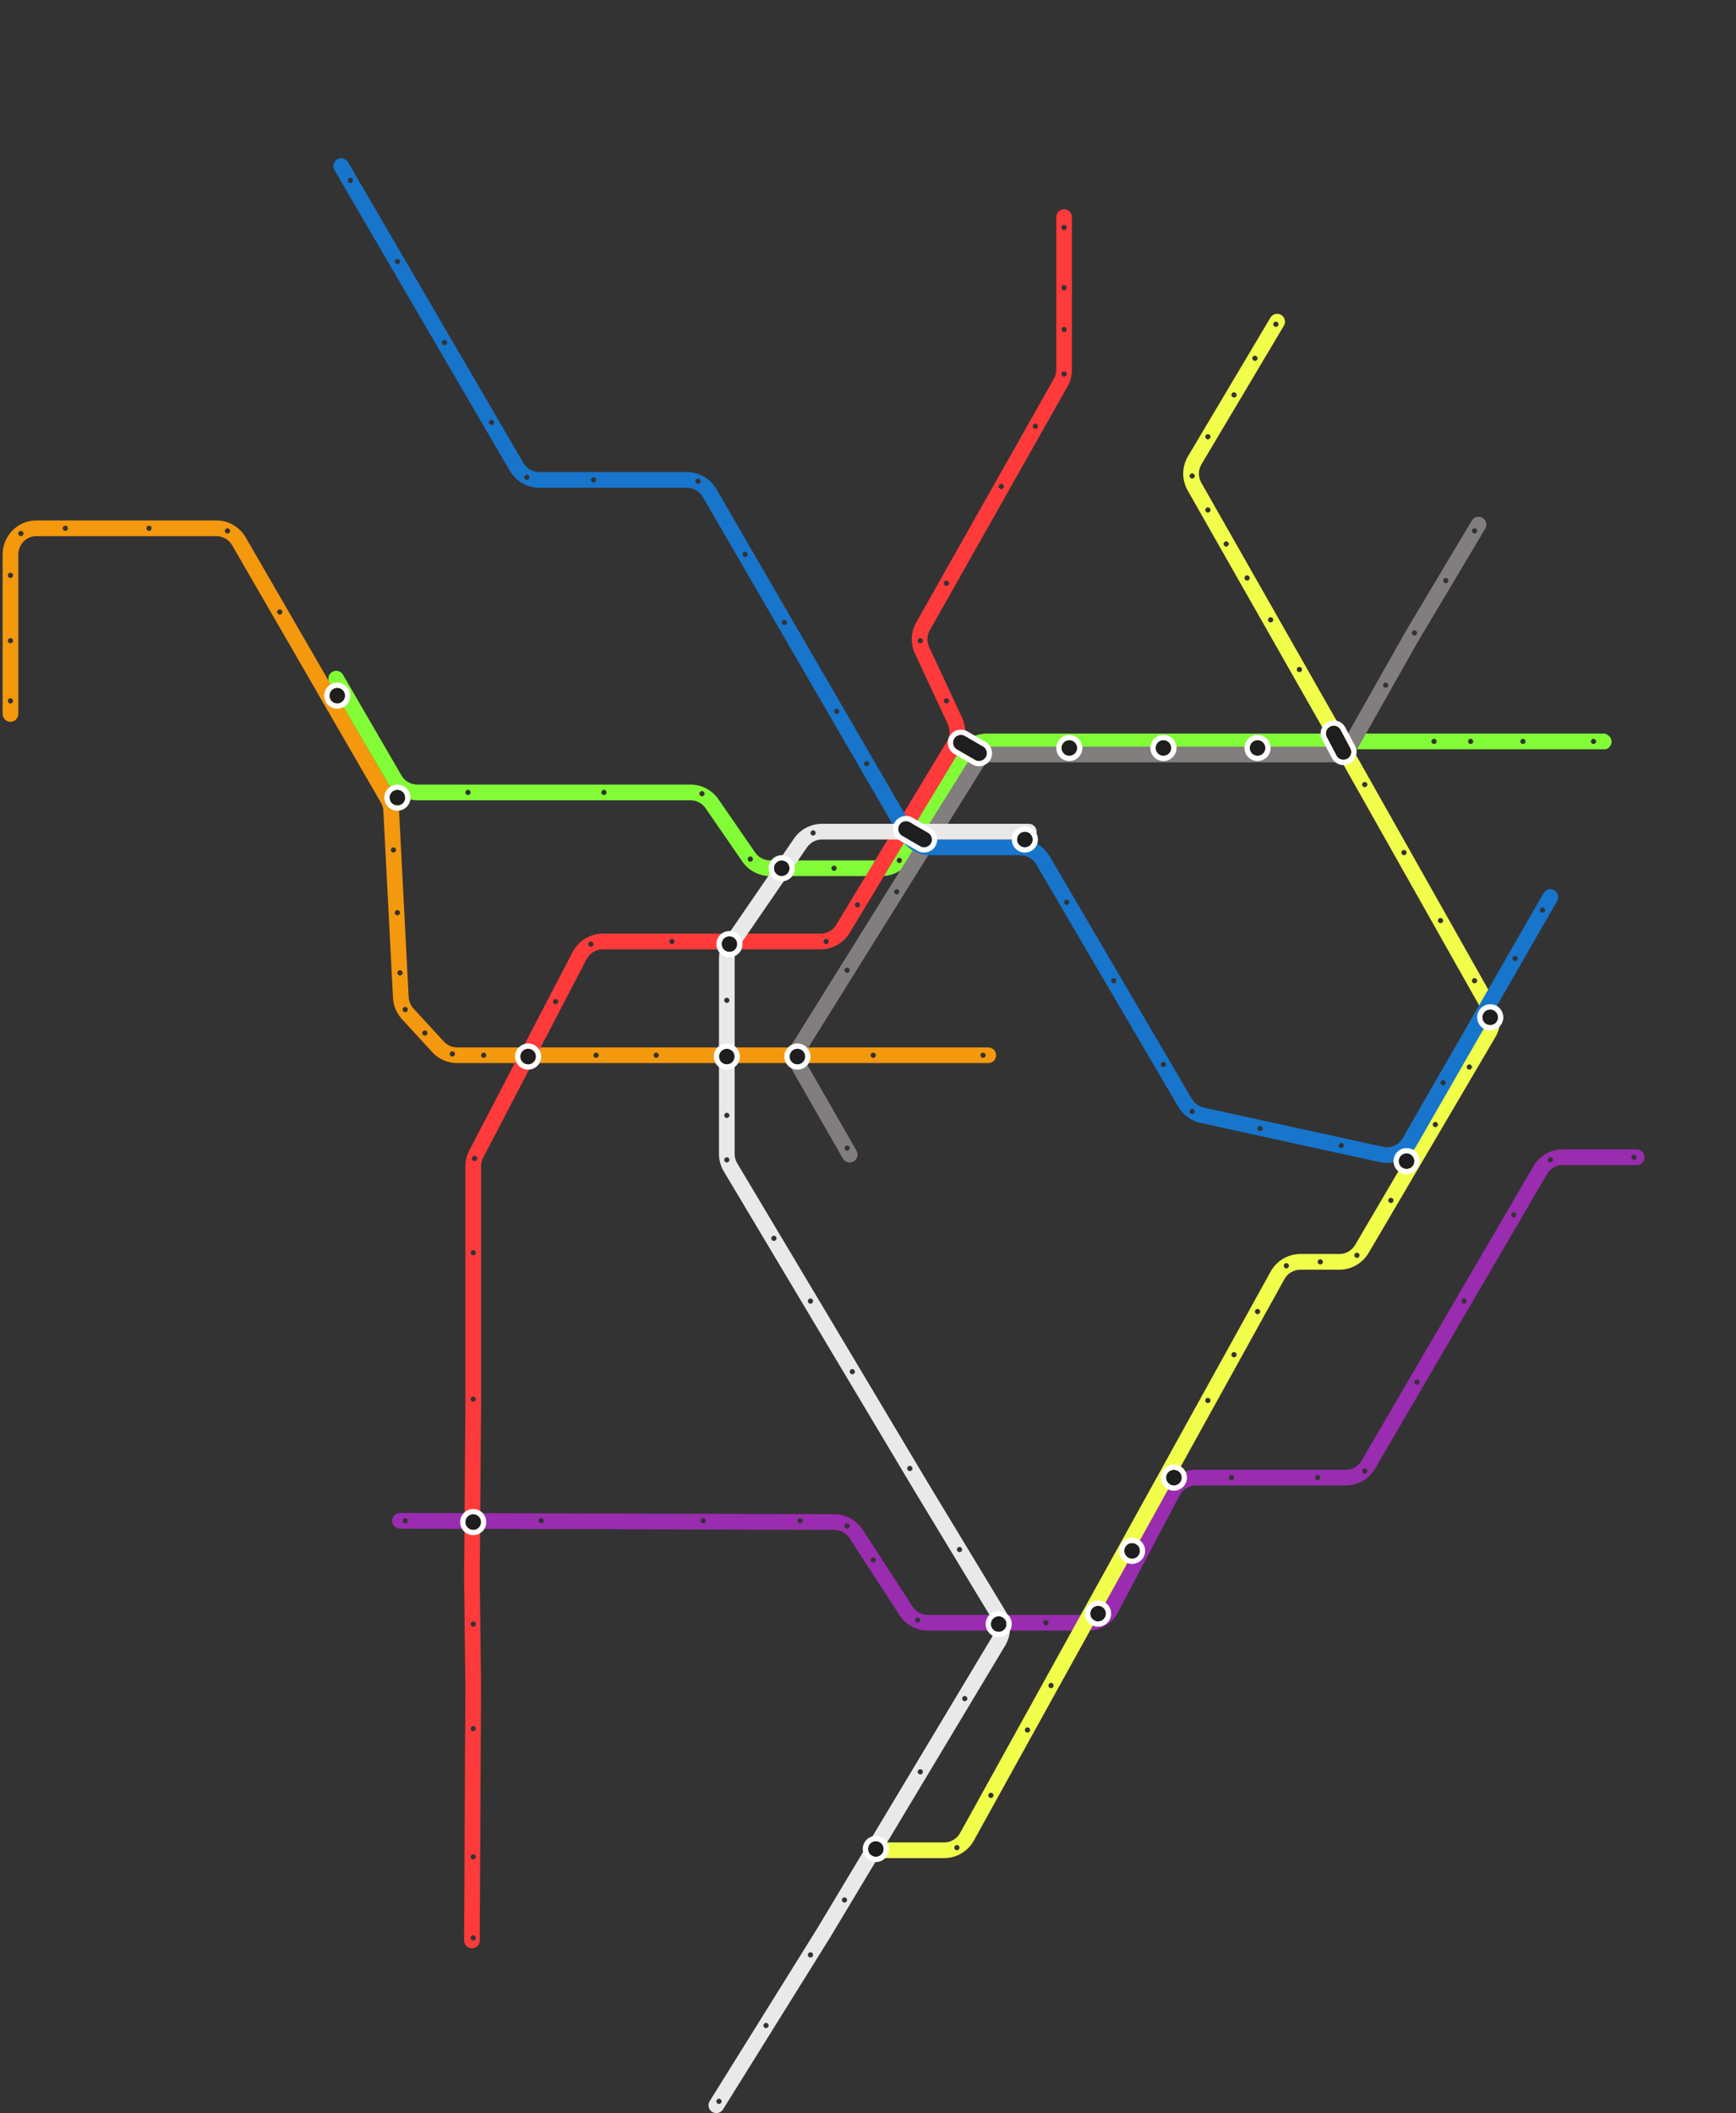 <svg viewBox="0 0 664 808" fill="none" xmlns="http://www.w3.org/2000/svg">
<rect x="0" y="0" width="664" height="808" fill="#333333" stroke="none"/>
<g id="Map">
<path id="l4" fill-rule="evenodd" clip-rule="evenodd" d="M7 212C7.032 208.157 10.074 205 13.918 205H82.731C85.23 205 87.54 206.333 88.791 208.496L145.697 306.917C146.252 307.876 146.571 308.953 146.628 310.06L150.318 381.557C150.474 384.58 151.68 387.454 153.729 389.683L165.319 402.296C167.781 404.975 171.253 406.5 174.892 406.5H378C379.657 406.5 381 405.157 381 403.5C381 401.843 379.657 400.5 378 400.5H174.892C172.933 400.5 171.063 399.679 169.737 398.236L158.147 385.623C157.044 384.423 156.394 382.875 156.31 381.247L152.62 309.751C152.514 307.695 151.922 305.695 150.892 303.913L93.985 205.493C91.662 201.475 87.372 199 82.731 199H13.918C6.78 199 1.059 204.813 1 211.95L1 272.975C0.986 274.632 2.318 275.986 3.975 276C5.632 276.014 6.986 274.682 7 273.025L7 212ZM25 203C25.552 203 26 202.552 26 202C26 201.448 25.552 201 25 201C24.448 201 24 201.448 24 202C24 202.552 24.448 203 25 203ZM58 202C58 202.552 57.552 203 57 203C56.448 203 56 202.552 56 202C56 201.448 56.448 201 57 201C57.552 201 58 201.448 58 202ZM87 204C87.552 204 88 203.552 88 203C88 202.448 87.552 202 87 202C86.448 202 86 202.448 86 203C86 203.552 86.448 204 87 204ZM108 234C108 234.552 107.552 235 107 235C106.448 235 106 234.552 106 234C106 233.448 106.448 233 107 233C107.552 233 108 233.448 108 234ZM150.5 326C151.052 326 151.5 325.552 151.5 325C151.5 324.448 151.052 324 150.5 324C149.948 324 149.5 324.448 149.5 325C149.5 325.552 149.948 326 150.5 326ZM154 372C154 372.552 153.552 373 153 373C152.448 373 152 372.552 152 372C152 371.448 152.448 371 153 371C153.552 371 154 371.448 154 372ZM152 350C152.552 350 153 349.552 153 349C153 348.448 152.552 348 152 348C151.448 348 151 348.448 151 349C151 349.552 151.448 350 152 350ZM174 403C174 403.552 173.552 404 173 404C172.448 404 172 403.552 172 403C172 402.448 172.448 402 173 402C173.552 402 174 402.448 174 403ZM162.5 396C163.052 396 163.5 395.552 163.5 395C163.5 394.448 163.052 394 162.5 394C161.948 394 161.5 394.448 161.5 395C161.5 395.552 161.948 396 162.5 396ZM156 386C156 386.552 155.552 387 155 387C154.448 387 154 386.552 154 386C154 385.448 154.448 385 155 385C155.552 385 156 385.448 156 386ZM185 404.5C185.552 404.5 186 404.052 186 403.5C186 402.948 185.552 402.5 185 402.5C184.448 402.5 184 402.948 184 403.5C184 404.052 184.448 404.5 185 404.5ZM229 403.5C229 404.052 228.552 404.5 228 404.5C227.448 404.5 227 404.052 227 403.5C227 402.948 227.448 402.5 228 402.5C228.552 402.5 229 402.948 229 403.5ZM251 404.5C251.552 404.5 252 404.052 252 403.5C252 402.948 251.552 402.5 251 402.5C250.448 402.5 250 402.948 250 403.5C250 404.052 250.448 404.5 251 404.5ZM335 403.5C335 404.052 334.552 404.5 334 404.5C333.448 404.5 333 404.052 333 403.5C333 402.948 333.448 402.5 334 402.5C334.552 402.5 335 402.948 335 403.5ZM376 404.5C376.552 404.5 377 404.052 377 403.5C377 402.948 376.552 402.5 376 402.5C375.448 402.5 375 402.948 375 403.5C375 404.052 375.448 404.5 376 404.5ZM5 220C5 220.552 4.552 221 4 221C3.448 221 3 220.552 3 220C3 219.448 3.448 219 4 219C4.552 219 5 219.448 5 220ZM8 205C8.552 205 9 204.552 9 204C9 203.448 8.552 203 8 203C7.448 203 7 203.448 7 204C7 204.552 7.448 205 8 205ZM5 245C5 245.552 4.552 246 4 246C3.448 246 3 245.552 3 245C3 244.448 3.448 244 4 244C4.552 244 5 244.448 5 245ZM4 269C4.552 269 5 268.552 5 268C5 267.448 4.552 267 4 267C3.448 267 3 267.448 3 268C3 268.552 3.448 269 4 269Z" fill="#F4980E"/>
<path id="l1" fill-rule="evenodd" clip-rule="evenodd" d="M127.096 256.901C128.53 256.072 130.365 256.563 131.194 257.997L153.555 296.504C154.806 298.667 157.116 300 159.615 300H264.094C268.369 300 272.37 302.101 274.796 305.619L288.834 325.974C290.141 327.869 292.295 329 294.596 329H337.174C339.636 329 341.918 327.706 343.181 325.592L366.36 286.828C368.707 282.903 372.944 280.5 377.517 280.5H614C618.345 282.5 615.845 286.5 614 286.5H377.517C375.055 286.5 372.773 287.794 371.509 289.908L348.331 328.672C345.984 332.597 341.747 335 337.174 335H294.596C290.322 335 286.321 332.899 283.895 329.381L269.857 309.026C268.55 307.131 266.396 306 264.094 306H159.615C154.973 306 150.684 303.525 148.361 299.507L126 261C125.171 259.566 125.661 257.731 127.096 256.901ZM180 303C180 303.552 179.552 304 179 304C178.448 304 178 303.552 178 303C178 302.448 178.448 302 179 302C179.552 302 180 302.448 180 303ZM231 304C231.552 304 232 303.552 232 303C232 302.448 231.552 302 231 302C230.448 302 230 302.448 230 303C230 303.552 230.448 304 231 304ZM269.5 303.5C269.5 304.052 269.052 304.5 268.5 304.5C267.948 304.5 267.5 304.052 267.5 303.5C267.5 302.948 267.948 302.5 268.5 302.5C269.052 302.5 269.5 302.948 269.5 303.5ZM345 329C345 329.552 344.552 330 344 330C343.448 330 343 329.552 343 329C343 328.448 343.448 328 344 328C344.552 328 345 328.448 345 329ZM319 333C319.552 333 320 332.552 320 332C320 331.448 319.552 331 319 331C318.448 331 318 331.448 318 332C318 332.552 318.448 333 319 333ZM549.5 283.5C549.5 284.052 549.052 284.5 548.5 284.5C547.948 284.5 547.5 284.052 547.5 283.5C547.5 282.948 547.948 282.5 548.5 282.5C549.052 282.5 549.5 282.948 549.5 283.5ZM562.5 284.5C563.052 284.5 563.5 284.052 563.5 283.5C563.5 282.948 563.052 282.5 562.5 282.5C561.948 282.5 561.5 282.948 561.5 283.5C561.5 284.052 561.948 284.5 562.5 284.5ZM583.5 283.5C583.5 284.052 583.052 284.5 582.5 284.5C581.948 284.5 581.5 284.052 581.5 283.5C581.5 282.948 581.948 282.5 582.5 282.5C583.052 282.5 583.5 282.948 583.5 283.5ZM609.5 284.5C610.052 284.5 610.5 284.052 610.5 283.5C610.5 282.948 610.052 282.5 609.5 282.5C608.948 282.5 608.5 282.948 608.5 283.5C608.5 284.052 608.948 284.5 609.5 284.5ZM287 329.5C287.552 329.5 288 329.052 288 328.5C288 327.948 287.552 327.5 287 327.5C286.448 327.5 286 327.948 286 328.5C286 329.052 286.448 329.5 287 329.5Z" fill="#82FC37"/>
<path id="l2" fill-rule="evenodd" clip-rule="evenodd" d="M410 83C410 81.343 408.657 80 407 80C405.343 80 404 81.343 404 83V141.37C404 142.577 403.688 143.763 403.095 144.814L350.418 238.046C348.354 241.7 348.18 246.125 349.952 249.929L362.531 276.937C363.515 279.05 363.383 281.515 362.178 283.51L319.849 353.618C318.581 355.717 316.308 357 313.856 357H230.566C225.72 357 221.276 359.696 219.037 363.994L179.471 439.942C178.505 441.797 178 443.857 178 445.949V539.5L177.5 602.976L177.5 603.005L177.5 603.036L178 644.985L177.5 741.985C177.492 743.641 178.828 744.991 180.485 745C182.141 745.008 183.491 743.672 183.5 742.015L184 645.015C184 644.998 184 644.981 184 644.964L183.5 603.024L184 539.524L184 539.5V445.949C184 444.823 184.272 443.713 184.792 442.714L224.358 366.766C225.564 364.452 227.957 363 230.566 363H313.856C318.41 363 322.632 360.617 324.985 356.719L367.314 286.612C369.552 282.905 369.798 278.328 367.97 274.404L355.391 247.396C354.437 245.348 354.531 242.965 355.642 240.997L408.318 147.765C409.421 145.814 410 143.611 410 141.37V83ZM407 88C407.552 88 408 87.552 408 87C408 86.448 407.552 86 407 86C406.448 86 406 86.448 406 87C406 87.552 406.448 88 407 88ZM408 110C408 110.552 407.552 111 407 111C406.448 111 406 110.552 406 110C406 109.448 406.448 109 407 109C407.552 109 408 109.448 408 110ZM408 126C408 126.552 407.552 127 407 127C406.448 127 406 126.552 406 126C406 125.448 406.448 125 407 125C407.552 125 408 125.448 408 126ZM407 144C407.552 144 408 143.552 408 143C408 142.448 407.552 142 407 142C406.448 142 406 142.448 406 143C406 143.552 406.448 144 407 144ZM397 163C397 163.552 396.552 164 396 164C395.448 164 395 163.552 395 163C395 162.448 395.448 162 396 162C396.552 162 397 162.448 397 163ZM384 186C384 186.552 383.552 187 383 187C382.448 187 382 186.552 382 186C382 185.448 382.448 185 383 185C383.552 185 384 185.448 384 186ZM363 223C363 223.552 362.552 224 362 224C361.448 224 361 223.552 361 223C361 222.448 361.448 222 362 222C362.552 222 363 222.448 363 223ZM353 245C353 245.552 352.552 246 352 246C351.448 246 351 245.552 351 245C351 244.448 351.448 244 352 244C352.552 244 353 244.448 353 245ZM362 269C362.552 269 363 268.552 363 268C363 267.448 362.552 267 362 267C361.448 267 361 267.448 361 268C361 268.552 361.448 269 362 269ZM329 346C329 346.552 328.552 347 328 347C327.448 347 327 346.552 327 346C327 345.448 327.448 345 328 345C328.552 345 329 345.448 329 346ZM316 361C316.552 361 317 360.552 317 360C317 359.448 316.552 359 316 359C315.448 359 315 359.448 315 360C315 360.552 315.448 361 316 361ZM258 360C258 360.552 257.552 361 257 361C256.448 361 256 360.552 256 360C256 359.448 256.448 359 257 359C257.552 359 258 359.448 258 360ZM226 362C226.552 362 227 361.552 227 361C227 360.448 226.552 360 226 360C225.448 360 225 360.448 225 361C225 361.552 225.448 362 226 362ZM213.5 383C213.5 383.552 213.052 384 212.5 384C211.948 384 211.5 383.552 211.5 383C211.5 382.448 211.948 382 212.5 382C213.052 382 213.5 382.448 213.5 383ZM181.5 444C182.052 444 182.5 443.552 182.5 443C182.5 442.448 182.052 442 181.5 442C180.948 442 180.5 442.448 180.5 443C180.5 443.552 180.948 444 181.5 444ZM182 479C182 479.552 181.552 480 181 480C180.448 480 180 479.552 180 479C180 478.448 180.448 478 181 478C181.552 478 182 478.448 182 479ZM181 536C181.552 536 182 535.552 182 535C182 534.448 181.552 534 181 534C180.448 534 180 534.448 180 535C180 535.552 180.448 536 181 536ZM182 621C182 621.552 181.552 622 181 622C180.448 622 180 621.552 180 621C180 620.448 180.448 620 181 620C181.552 620 182 620.448 182 621ZM181 662C181.552 662 182 661.552 182 661C182 660.448 181.552 660 181 660C180.448 660 180 660.448 180 661C180 661.552 180.448 662 181 662ZM182 710C182 710.552 181.552 711 181 711C180.448 711 180 710.552 180 710C180 709.448 180.448 709 181 709C181.552 709 182 709.448 182 710ZM181 742C181.552 742 182 741.552 182 741C182 740.448 181.552 740 181 740C180.448 740 180 740.448 180 741C180 741.552 180.448 742 181 742Z" fill="#FF3A3A"/>
<path id="l9" fill-rule="evenodd" clip-rule="evenodd" d="M597.744 445.5C595.254 445.5 592.952 446.822 591.697 448.973L525.985 561.505C523.662 565.525 519.372 568 514.73 568H457.414C454.861 568 452.51 569.39 451.28 571.628L427.478 616.762C425.194 620.918 420.828 623.5 416.086 623.5H354.93C350.528 623.5 346.424 621.272 344.027 617.58L324.941 588.188C323.65 586.2 321.441 585 319.07 585L153.032 584.5C151.375 584.518 150.018 583.189 150 581.532C149.982 579.875 151.311 578.518 152.968 578.5L319.07 579C323.472 579 327.576 581.228 329.973 584.92L349.059 614.312C350.35 616.3 352.559 617.5 354.93 617.5H416.086C418.639 617.5 420.99 616.11 422.22 613.872L446.022 568.738C448.306 564.582 452.672 562 457.414 562H514.73C517.229 562 519.539 560.667 520.79 558.503L586.515 445.95C588.844 441.956 593.12 439.5 597.744 439.5H626C627.657 439.5 629 440.843 629 442.5C629 444.157 627.657 445.5 626 445.5H597.744ZM156 581.5C156 582.052 155.552 582.5 155 582.5C154.448 582.5 154 582.052 154 581.5C154 580.948 154.448 580.5 155 580.5C155.552 580.5 156 580.948 156 581.5ZM207 582.5C207.552 582.5 208 582.052 208 581.5C208 580.948 207.552 580.5 207 580.5C206.448 580.5 206 580.948 206 581.5C206 582.052 206.448 582.5 207 582.5ZM270 581.5C270 582.052 269.552 582.5 269 582.5C268.448 582.5 268 582.052 268 581.5C268 580.948 268.448 580.5 269 580.5C269.552 580.5 270 580.948 270 581.5ZM306 582.5C306.552 582.5 307 582.052 307 581.5C307 580.948 306.552 580.5 306 580.5C305.448 580.5 305 580.948 305 581.5C305 582.052 305.448 582.5 306 582.5ZM325 583.5C325 584.052 324.552 584.5 324 584.5C323.448 584.5 323 584.052 323 583.5C323 582.948 323.448 582.5 324 582.5C324.552 582.5 325 582.948 325 583.5ZM334 597.5C334.552 597.5 335 597.052 335 596.5C335 595.948 334.552 595.5 334 595.5C333.448 595.5 333 595.948 333 596.5C333 597.052 333.448 597.5 334 597.5ZM352 619.5C352 620.052 351.552 620.5 351 620.5C350.448 620.5 350 620.052 350 619.5C350 618.948 350.448 618.5 351 618.5C351.552 618.5 352 618.948 352 619.5ZM400 621.5C400.552 621.5 401 621.052 401 620.5C401 619.948 400.552 619.5 400 619.5C399.448 619.5 399 619.948 399 620.5C399 621.052 399.448 621.5 400 621.5ZM472 565C472 565.552 471.552 566 471 566C470.448 566 470 565.552 470 565C470 564.448 470.448 564 471 564C471.552 564 472 564.448 472 565ZM504 566C504.552 566 505 565.552 505 565C505 564.448 504.552 564 504 564C503.448 564 503 564.448 503 565C503 565.552 503.448 566 504 566ZM523 562.5C523 563.052 522.552 563.5 522 563.5C521.448 563.5 521 563.052 521 562.5C521 561.948 521.448 561.5 522 561.5C522.552 561.5 523 561.948 523 562.5ZM542 529.5C542.552 529.5 543 529.052 543 528.5C543 527.948 542.552 527.5 542 527.5C541.448 527.5 541 527.948 541 528.5C541 529.052 541.448 529.5 542 529.5ZM561 497.5C561 498.052 560.552 498.5 560 498.5C559.448 498.5 559 498.052 559 497.5C559 496.948 559.448 496.5 560 496.5C560.552 496.5 561 496.948 561 497.5ZM579 465.5C579.552 465.5 580 465.052 580 464.5C580 463.948 579.552 463.5 579 463.5C578.448 463.5 578 463.948 578 464.5C578 465.052 578.448 465.5 579 465.5ZM594 443.5C594 444.052 593.552 444.5 593 444.5C592.448 444.5 592 444.052 592 443.5C592 442.948 592.448 442.5 593 442.5C593.552 442.5 594 442.948 594 443.5ZM625 443.5C625.552 443.5 626 443.052 626 442.5C626 441.948 625.552 441.5 625 441.5C624.448 441.5 624 441.948 624 442.5C624 443.052 624.448 443.5 625 443.5Z" fill="#992CAF"/>
<path id="l5" fill-rule="evenodd" clip-rule="evenodd" d="M567 198C568.439 198.821 568.941 200.653 568.12 202.092L542.25 245.5L517.112 289.976C516.579 290.918 515.582 291.5 514.5 291.5H377.165L306.995 404.065L327.603 440.008C328.427 441.446 327.93 443.279 326.492 444.103C325.055 444.927 323.222 444.43 322.397 442.993L300.897 405.492C300.348 404.534 300.37 403.351 300.954 402.413L372.954 286.913C373.502 286.034 374.464 285.5 375.5 285.5H512.75L537.888 241.024L537.894 241.014L562.908 199.12C563.729 197.681 565.561 197.179 567 198ZM325 439C325 439.552 324.552 440 324 440C323.448 440 323 439.552 323 439C323 438.448 323.448 438 324 438C324.552 438 325 438.448 325 439ZM324 372C324.552 372 325 371.552 325 371C325 370.448 324.552 370 324 370C323.448 370 323 370.448 323 371C323 371.552 323.448 372 324 372ZM344 341C344 341.552 343.552 342 343 342C342.448 342 342 341.552 342 341C342 340.448 342.448 340 343 340C343.552 340 344 340.448 344 341ZM530 263C530.552 263 531 262.552 531 262C531 261.448 530.552 261 530 261C529.448 261 529 261.448 529 262C529 262.552 529.448 263 530 263ZM542 242C542 242.552 541.552 243 541 243C540.448 243 540 242.552 540 242C540 241.448 540.448 241 541 241C541.552 241 542 241.448 542 242ZM553 223C553.552 223 554 222.552 554 222C554 221.448 553.552 221 553 221C552.448 221 552 221.448 552 222C552 222.552 552.448 223 553 223ZM565 203C565 203.552 564.552 204 564 204C563.448 204 563 203.552 563 203C563 202.448 563.448 202 564 202C564.552 202 565 202.448 565 203Z" fill="#827E7E"/>
<path id="l6" fill-rule="evenodd" clip-rule="evenodd" d="M491.078 124.534C491.925 123.11 491.458 121.269 490.034 120.422C488.61 119.575 486.769 120.042 485.922 121.466L454.395 174.467C452.006 178.485 451.957 183.476 454.267 187.539L509.392 284.483L566.9 386.46C568.125 388.632 568.102 391.293 566.838 393.444L518.312 476.046C517.055 478.186 514.759 479.5 512.277 479.5H497.393C492.666 479.5 488.311 482.066 486.021 486.202L367.23 700.891C365.997 703.118 363.652 704.5 361.107 704.5H337C335.343 704.5 334 705.843 334 707.5C334 709.157 335.343 710.5 337 710.5H361.107C365.834 710.5 370.189 707.934 372.479 703.798L491.27 489.109C492.503 486.882 494.848 485.5 497.393 485.5H512.277C516.886 485.5 521.151 483.059 523.486 479.085L572.012 396.483C574.358 392.489 574.402 387.547 572.126 383.512L514.613 281.526L459.483 184.573C458.239 182.385 458.265 179.698 459.552 177.535L491.078 124.534ZM488 125C488.552 125 489 124.552 489 124C489 123.448 488.552 123 488 123C487.448 123 487 123.448 487 124C487 124.552 487.448 125 488 125ZM481 137C481 137.552 480.552 138 480 138C479.448 138 479 137.552 479 137C479 136.448 479.448 136 480 136C480.552 136 481 136.448 481 137ZM472 152C472.552 152 473 151.552 473 151C473 150.448 472.552 150 472 150C471.448 150 471 150.448 471 151C471 151.552 471.448 152 472 152ZM463 167C463 167.552 462.552 168 462 168C461.448 168 461 167.552 461 167C461 166.448 461.448 166 462 166C462.552 166 463 166.448 463 167ZM456 183C456.552 183 457 182.552 457 182C457 181.448 456.552 181 456 181C455.448 181 455 181.448 455 182C455 182.552 455.448 183 456 183ZM463 195C463 195.552 462.552 196 462 196C461.448 196 461 195.552 461 195C461 194.448 461.448 194 462 194C462.552 194 463 194.448 463 195ZM469 209C469.552 209 470 208.552 470 208C470 207.448 469.552 207 469 207C468.448 207 468 207.448 468 208C468 208.552 468.448 209 469 209ZM478 221C478 221.552 477.552 222 477 222C476.448 222 476 221.552 476 221C476 220.448 476.448 220 477 220C477.552 220 478 220.448 478 221ZM486 238C486.552 238 487 237.552 487 237C487 236.448 486.552 236 486 236C485.448 236 485 236.448 485 237C485 237.552 485.448 238 486 238ZM498 256C498 256.552 497.552 257 497 257C496.448 257 496 256.552 496 256C496 255.448 496.448 255 497 255C497.552 255 498 255.448 498 256ZM522 301C522.552 301 523 300.552 523 300C523 299.448 522.552 299 522 299C521.448 299 521 299.448 521 300C521 300.552 521.448 301 522 301ZM538 326C538 326.552 537.552 327 537 327C536.448 327 536 326.552 536 326C536 325.448 536.448 325 537 325C537.552 325 538 325.448 538 326ZM551 353C551.552 353 552 352.552 552 352C552 351.448 551.552 351 551 351C550.448 351 550 351.448 550 352C550 352.552 550.448 353 551 353ZM565 375C565 375.552 564.552 376 564 376C563.448 376 563 375.552 563 375C563 374.448 563.448 374 564 374C564.552 374 565 374.448 565 375ZM562 409C562.552 409 563 408.552 563 408C563 407.448 562.552 407 562 407C561.448 407 561 407.448 561 408C561 408.552 561.448 409 562 409ZM550 430C550 430.552 549.552 431 549 431C548.448 431 548 430.552 548 430C548 429.448 548.448 429 549 429C549.552 429 550 429.448 550 430ZM532 460C532.552 460 533 459.552 533 459C533 458.448 532.552 458 532 458C531.448 458 531 458.448 531 459C531 459.552 531.448 460 532 460ZM520 480C520 480.552 519.552 481 519 481C518.448 481 518 480.552 518 480C518 479.448 518.448 479 519 479C519.552 479 520 479.448 520 480ZM505 483.5C505.552 483.5 506 483.052 506 482.5C506 481.948 505.552 481.5 505 481.5C504.448 481.5 504 481.948 504 482.5C504 483.052 504.448 483.5 505 483.5ZM493 484C493 484.552 492.552 485 492 485C491.448 485 491 484.552 491 484C491 483.448 491.448 483 492 483C492.552 483 493 483.448 493 484ZM481 502.5C481.552 502.5 482 502.052 482 501.5C482 500.948 481.552 500.5 481 500.5C480.448 500.5 480 500.948 480 501.5C480 502.052 480.448 502.5 481 502.5ZM473 518C473 518.552 472.552 519 472 519C471.448 519 471 518.552 471 518C471 517.448 471.448 517 472 517C472.552 517 473 517.448 473 518ZM462 536.5C462.552 536.5 463 536.052 463 535.5C463 534.948 462.552 534.5 462 534.5C461.448 534.5 461 534.948 461 535.5C461 536.052 461.448 536.5 462 536.5ZM403 644.5C403 645.052 402.552 645.5 402 645.5C401.448 645.5 401 645.052 401 644.5C401 643.948 401.448 643.5 402 643.5C402.552 643.5 403 643.948 403 644.5ZM366 707.5C366.552 707.5 367 707.052 367 706.5C367 705.948 366.552 705.5 366 705.5C365.448 705.5 365 705.948 365 706.5C365 707.052 365.448 707.5 366 707.5ZM380 686.5C380 687.052 379.552 687.5 379 687.5C378.448 687.5 378 687.052 378 686.5C378 685.948 378.448 685.5 379 685.5C379.552 685.5 380 685.948 380 686.5ZM393 662.5C393.552 662.5 394 662.052 394 661.5C394 660.948 393.552 660.5 393 660.5C392.448 660.5 392 660.948 392 661.5C392 662.052 392.448 662.5 393 662.5Z" fill="#F1FF4B"/>
<path id="l3" fill-rule="evenodd" clip-rule="evenodd" d="M133.091 61.988C132.256 60.557 130.42 60.074 128.988 60.909C127.557 61.743 127.074 63.581 127.909 65.012L195.015 180.05C197.344 184.044 201.62 186.5 206.244 186.5H262.74C265.236 186.5 267.543 187.829 268.795 189.988L344.515 320.523C346.841 324.532 351.125 327 355.76 327H390.271C392.755 327 395.053 328.317 396.309 330.46L450.698 423.241C452.533 426.37 455.591 428.591 459.135 429.366L527.704 444.366C533.242 445.577 538.926 443.06 541.752 438.146L595.601 344.495C596.427 343.059 595.932 341.225 594.495 340.399C593.059 339.573 591.225 340.068 590.399 341.505L536.55 435.155C535.029 437.801 531.968 439.156 528.986 438.504L460.417 423.505C458.509 423.087 456.862 421.892 455.874 420.206L401.486 327.426C399.152 323.445 394.884 321 390.271 321H355.76C353.264 321 350.957 319.671 349.705 317.512L273.985 186.977C271.659 182.968 267.375 180.5 262.74 180.5H206.244C203.754 180.5 201.452 179.178 200.197 177.027L133.091 61.988ZM590 349C590.552 349 591 348.552 591 348C591 347.448 590.552 347 590 347C589.448 347 589 347.448 589 348C589 348.552 589.448 349 590 349ZM580.5 366.5C580.5 367.052 580.052 367.5 579.5 367.5C578.948 367.5 578.5 367.052 578.5 366.5C578.5 365.948 578.948 365.5 579.5 365.5C580.052 365.5 580.5 365.948 580.5 366.5ZM552 415C552.552 415 553 414.552 553 414C553 413.448 552.552 413 552 413C551.448 413 551 413.448 551 414C551 414.552 551.448 415 552 415ZM514 438C514 438.552 513.552 439 513 439C512.448 439 512 438.552 512 438C512 437.448 512.448 437 513 437C513.552 437 514 437.448 514 438ZM482 432.5C482.552 432.5 483 432.052 483 431.5C483 430.948 482.552 430.5 482 430.5C481.448 430.5 481 430.948 481 431.5C481 432.052 481.448 432.5 482 432.5ZM457 425C457 425.552 456.552 426 456 426C455.448 426 455 425.552 455 425C455 424.448 455.448 424 456 424C456.552 424 457 424.448 457 425ZM445 408C445.552 408 446 407.552 446 407C446 406.448 445.552 406 445 406C444.448 406 444 406.448 444 407C444 407.552 444.448 408 445 408ZM426 376C426.552 376 427 375.552 427 375C427 374.448 426.552 374 426 374C425.448 374 425 374.448 425 375C425 375.552 425.448 376 426 376ZM332.5 292C332.5 292.552 332.052 293 331.5 293C330.948 293 330.5 292.552 330.5 292C330.5 291.448 330.948 291 331.5 291C332.052 291 332.5 291.448 332.5 292ZM320 273C320.552 273 321 272.552 321 272C321 271.448 320.552 271 320 271C319.448 271 319 271.448 319 272C319 272.552 319.448 273 320 273ZM301 238C301 238.552 300.552 239 300 239C299.448 239 299 238.552 299 238C299 237.448 299.448 237 300 237C300.552 237 301 237.448 301 238ZM268 184C268 184.552 267.552 185 267 185C266.448 185 266 184.552 266 184C266 183.448 266.448 183 267 183C267.552 183 268 183.448 268 184ZM228 183.5C228 184.052 227.552 184.5 227 184.5C226.448 184.5 226 184.052 226 183.5C226 182.948 226.448 182.5 227 182.5C227.552 182.5 228 182.948 228 183.5ZM189 161.5C189 162.052 188.552 162.5 188 162.5C187.448 162.5 187 162.052 187 161.5C187 160.948 187.448 160.5 188 160.5C188.552 160.5 189 160.948 189 161.5ZM171 131C171 131.552 170.552 132 170 132C169.448 132 169 131.552 169 131C169 130.448 169.448 130 170 130C170.552 130 171 130.448 171 131ZM153 100C153 100.552 152.552 101 152 101C151.448 101 151 100.552 151 100C151 99.448 151.448 99 152 99C152.552 99 153 99.448 153 100ZM135 69C135 69.552 134.552 70 134 70C133.448 70 133 69.552 133 69C133 68.448 133.448 68 134 68C134.552 68 135 68.448 135 69ZM201.5 183.5C202.052 183.5 202.5 183.052 202.5 182.5C202.5 181.948 202.052 181.5 201.5 181.5C200.948 181.5 200.5 181.948 200.5 182.5C200.5 183.052 200.948 183.5 201.5 183.5ZM409 345C409 345.552 408.552 346 408 346C407.448 346 407 345.552 407 345C407 344.448 407.448 344 408 344C408.552 344 409 344.448 409 345ZM285 213C285.552 213 286 212.552 286 212C286 211.448 285.552 211 285 211C284.448 211 284 211.448 284 212C284 212.552 284.448 213 285 213Z" fill="#1775CC"/>
<path id="l7" fill-rule="evenodd" clip-rule="evenodd" d="M314.415 321C312.05 321 309.845 322.194 308.553 324.174L282.138 362.649C281.395 363.786 281 365.116 281 366.474V441.242C281 442.506 281.342 443.745 281.99 444.83L355.192 567.447L355.201 567.462L384.447 615.792C386.942 619.914 386.952 625.078 384.473 629.21L317.684 740.543C317.675 740.558 317.666 740.572 317.658 740.586L276.546 806.586C275.67 807.992 273.82 808.422 272.414 807.546C271.008 806.67 270.578 804.82 271.454 803.414L312.539 737.457L312.565 737.414L379.328 626.123C380.663 623.899 380.657 621.118 379.314 618.898L350.058 570.553L350.049 570.538L276.838 447.906C275.635 445.891 275 443.588 275 441.242V366.474C275 363.951 275.734 361.483 277.113 359.369L303.528 320.895C305.928 317.217 310.023 315 314.415 315H393.5C395.157 315 396.5 316.343 396.5 318C396.5 319.657 395.157 321 393.5 321H314.415ZM312 318.5C312 319.052 311.552 319.5 311 319.5C310.448 319.5 310 319.052 310 318.5C310 317.948 310.448 317.5 311 317.5C311.552 317.5 312 317.948 312 318.5ZM278 383.5C278.552 383.5 279 383.052 279 382.5C279 381.948 278.552 381.5 278 381.5C277.448 381.5 277 381.948 277 382.5C277 383.052 277.448 383.5 278 383.5ZM279 426.5C279 427.052 278.552 427.5 278 427.5C277.448 427.5 277 427.052 277 426.5C277 425.948 277.448 425.5 278 425.5C278.552 425.5 279 425.948 279 426.5ZM278 444.5C278.552 444.5 279 444.052 279 443.5C279 442.948 278.552 442.5 278 442.5C277.448 442.5 277 442.948 277 443.5C277 444.052 277.448 444.5 278 444.5ZM296 474.5C296.552 474.5 297 474.052 297 473.5C297 472.948 296.552 472.5 296 472.5C295.448 472.5 295 472.948 295 473.5C295 474.052 295.448 474.5 296 474.5ZM311 497.5C311 498.052 310.552 498.5 310 498.5C309.448 498.5 309 498.052 309 497.5C309 496.948 309.448 496.5 310 496.5C310.552 496.5 311 496.948 311 497.5ZM326 525.5C326.552 525.5 327 525.052 327 524.5C327 523.948 326.552 523.5 326 523.5C325.448 523.5 325 523.948 325 524.5C325 525.052 325.448 525.5 326 525.5ZM349 561.5C349 562.052 348.552 562.5 348 562.5C347.448 562.5 347 562.052 347 561.5C347 560.948 347.448 560.5 348 560.5C348.552 560.5 349 560.948 349 561.5ZM367 593.5C367.552 593.5 368 593.052 368 592.5C368 591.948 367.552 591.5 367 591.5C366.448 591.5 366 591.948 366 592.5C366 593.052 366.448 593.5 367 593.5ZM370 649.5C370 650.052 369.552 650.5 369 650.5C368.448 650.5 368 650.052 368 649.5C368 648.948 368.448 648.5 369 648.5C369.552 648.5 370 648.948 370 649.5ZM352 678.5C352.552 678.5 353 678.052 353 677.5C353 676.948 352.552 676.5 352 676.5C351.448 676.5 351 676.948 351 677.5C351 678.052 351.448 678.5 352 678.5ZM324 726.5C324 727.052 323.552 727.5 323 727.5C322.448 727.5 322 727.052 322 726.5C322 725.948 322.448 725.5 323 725.5C323.552 725.5 324 725.948 324 726.5ZM310 748.5C310.552 748.5 311 748.052 311 747.5C311 746.948 310.552 746.5 310 746.5C309.448 746.5 309 746.948 309 747.5C309 748.052 309.448 748.5 310 748.5ZM294 774.5C294 775.052 293.552 775.5 293 775.5C292.448 775.5 292 775.052 292 774.5C292 773.948 292.448 773.5 293 773.5C293.552 773.5 294 773.948 294 774.5ZM275 804.5C275.552 804.5 276 804.052 276 803.5C276 802.948 275.552 802.5 275 802.5C274.448 802.5 274 802.948 274 803.5C274 804.052 274.448 804.5 275 804.5Z" fill="#E9E9E9"/>
<g id="Rails">
<path id="PATHL7" d="M275 803.5L293 774.5L310 747.5L323 726.5L335.5 707L352 677.5L369 649.5L385 622L367 592.5L348 561.5L326 524.5L310 497.5L296 473.5L278 443.5V426.5V404V382.5V362.5L299.5 331.5L311 318.5H351H391"/>
<path id="PATHL9" d="M625 442.5L593 443L579 464.5L560 497.5L542 528.5L522 563L504 565H471L452 565.5L436.5 594L421 620.5H400L382.5 621L351 620L334 596.5L324 583.5L306 581.5H269H207H181H155"/>
<path id="PATHL5" d="M324 439L304.5 404L324 371L343 341L354.5 321L375 288.5H408.5H446H481H513.5L530 262L541 242L553 222L564 203"/>
<path id="PATHL6" d="M334.5 707L366 706.5L379 686.5L393 661.5L402 644.5L418.5 616L431.5 592L447.5 563L462 535.5L472 518L481 501.5L491.5 484L505 482.5L519 480L532 459L539 446L549 430L562 408L571 390.5L564 375L551 352L537 326L522 300L512.5 284.5L497 256L486 237L477 221L469 208.5L462 195L456 182L462 167L472 151L480 137L488 124"/>
<path id="PATHL4" d="M4 268V245V220L7.5 203.5L25.5 202H57L87 203L107 234L127.5 268.5L150.5 307.5V325L152 349L153 372L155 386L162.5 395L173 403L185 403.5H203.5H228H251H279.237H305.874H334H376"/>
<path id="PATHL2" d="M181 741.5V710V661V621V581V535V479V443L193 420.5L202 403.5L212.5 383L226 361L257 360L278.5 360.5L316 360L328 346.5L346 316.5L366 283L362.5 270L352 245L362 223L383 186L396 163L407 143V126V110V87"/>
<path id="PATHL3" d="M134 69L152 100L170 131L188 161.5L201.5 182.5L227 183.5L267 184L285 212L300 238L320 272L331.5 292L350 323.5L394.5 324L408 345L426 375L445 407L456 425L482 431.5L513 438L535 441.5L552 414L568 386.5L579.5 366.5L590.5 347.5"/>
<path id="PATHL1" d="M130 262.5L155 303H179H231H268.5L287 328.5L299 333L319 332L344 329L350 318.5L373.5 283.5H409H445.5H481H512.5H548.5H562.5H582.5H610"/>
</g>
<g id="Markers">
<g id="7-9">
<path id="7-9_2" d="M379 621C379 619.343 380.343 618 382 618C383.657 618 385 619.343 385 621C385 622.657 383.657 624 382 624C380.343 624 379 622.657 379 621Z" fill="#1E1E1E"/>
<path id="7-9 (Stroke)" fill-rule="evenodd" clip-rule="evenodd" d="M382 626C379.239 626 377 623.761 377 621C377 618.239 379.239 616 382 616C384.761 616 387 618.239 387 621C387 623.761 384.761 626 382 626ZM382 618C380.343 618 379 619.343 379 621C379 622.657 380.343 624 382 624C383.657 624 385 622.657 385 621C385 619.343 383.657 618 382 618Z" fill="white"/>
</g>
<g id="6-9">
<path id="6-9_2" d="M417 617C417 615.343 418.343 614 420 614C421.657 614 423 615.343 423 617C423 618.657 421.657 620 420 620C418.343 620 417 618.657 417 617Z" fill="#1E1E1E"/>
<path id="6-9 (Stroke)" fill-rule="evenodd" clip-rule="evenodd" d="M420 622C417.239 622 415 619.761 415 617C415 614.239 417.239 612 420 612C422.761 612 425 614.239 425 617C425 619.761 422.761 622 420 622ZM420 614C418.343 614 417 615.343 417 617C417 618.657 418.343 620 420 620C421.657 620 423 618.657 423 617C423 615.343 421.657 614 420 614Z" fill="white"/>
</g>
<g id="6-9_3">
<path id="6-9_4" d="M446 565C446 563.343 447.343 562 449 562C450.657 562 452 563.343 452 565C452 566.657 450.657 568 449 568C447.343 568 446 566.657 446 565Z" fill="#1E1E1E"/>
<path id="6-9 (Stroke)_2" fill-rule="evenodd" clip-rule="evenodd" d="M449 570C446.239 570 444 567.761 444 565C444 562.239 446.239 560 449 560C451.761 560 454 562.239 454 565C454 567.761 451.761 570 449 570ZM449 562C447.343 562 446 563.343 446 565C446 566.657 447.343 568 449 568C450.657 568 452 566.657 452 565C452 563.343 450.657 562 449 562Z" fill="white"/>
</g>
<g id="6-9_5">
<path id="6-9_6" d="M430 593C430 591.343 431.343 590 433 590C434.657 590 436 591.343 436 593C436 594.657 434.657 596 433 596C431.343 596 430 594.657 430 593Z" fill="#1E1E1E"/>
<path id="6-9 (Stroke)_3" fill-rule="evenodd" clip-rule="evenodd" d="M433 598C430.239 598 428 595.761 428 593C428 590.239 430.239 588 433 588C435.761 588 438 590.239 438 593C438 595.761 435.761 598 433 598ZM433 590C431.343 590 430 591.343 430 593C430 594.657 431.343 596 433 596C434.657 596 436 594.657 436 593C436 591.343 434.657 590 433 590Z" fill="white"/>
</g>
<g id="6-7">
<path id="6-7_2" d="M332 707C332 705.343 333.343 704 335 704C336.657 704 338 705.343 338 707C338 708.657 336.657 710 335 710C333.343 710 332 708.657 332 707Z" fill="#1E1E1E"/>
<path id="6-7 (Stroke)" fill-rule="evenodd" clip-rule="evenodd" d="M335 712C332.239 712 330 709.761 330 707C330 704.239 332.239 702 335 702C337.761 702 340 704.239 340 707C340 709.761 337.761 712 335 712ZM335 704C333.343 704 332 705.343 332 707C332 708.657 333.343 710 335 710C336.657 710 338 708.657 338 707C338 705.343 336.657 704 335 704Z" fill="white"/>
</g>
<g id="4-7">
<path id="4-7_2" d="M275 404C275 402.343 276.343 401 278 401C279.657 401 281 402.343 281 404C281 405.657 279.657 407 278 407C276.343 407 275 405.657 275 404Z" fill="#1E1E1E"/>
<path id="4-7 (Stroke)" fill-rule="evenodd" clip-rule="evenodd" d="M278 409C275.239 409 273 406.761 273 404C273 401.239 275.239 399 278 399C280.761 399 283 401.239 283 404C283 406.761 280.761 409 278 409ZM278 401C276.343 401 275 402.343 275 404C275 405.657 276.343 407 278 407C279.657 407 281 405.657 281 404C281 402.343 279.657 401 278 401Z" fill="white"/>
</g>
<g id="4-5">
<path id="4-5_2" d="M302 404C302 402.343 303.343 401 305 401C306.657 401 308 402.343 308 404C308 405.657 306.657 407 305 407C303.343 407 302 405.657 302 404Z" fill="#1E1E1E"/>
<path id="4-5 (Stroke)" fill-rule="evenodd" clip-rule="evenodd" d="M305 409C302.239 409 300 406.761 300 404C300 401.239 302.239 399 305 399C307.761 399 310 401.239 310 404C310 406.761 307.761 409 305 409ZM305 401C303.343 401 302 402.343 302 404C302 405.657 303.343 407 305 407C306.657 407 308 405.657 308 404C308 402.343 306.657 401 305 401Z" fill="white"/>
</g>
<g id="3-6">
<path id="3-6_2" d="M573 389C573 390.657 571.657 392 570 392C568.343 392 567 390.657 567 389C567 387.343 568.343 386 570 386C571.657 386 573 387.343 573 389Z" fill="#1E1E1E"/>
<path id="3-6 (Stroke)" fill-rule="evenodd" clip-rule="evenodd" d="M575 389C575 391.761 572.761 394 570 394C567.239 394 565 391.761 565 389C565 386.239 567.239 384 570 384C572.761 384 575 386.239 575 389ZM570 392C571.657 392 573 390.657 573 389C573 387.343 571.657 386 570 386C568.343 386 567 387.343 567 389C567 390.657 568.343 392 570 392Z" fill="white"/>
</g>
<g id="3-6_3">
<path id="3-6_4" d="M541 444C541 445.657 539.657 447 538 447C536.343 447 535 445.657 535 444C535 442.343 536.343 441 538 441C539.657 441 541 442.343 541 444Z" fill="#1E1E1E"/>
<path id="3-6 (Stroke)_2" fill-rule="evenodd" clip-rule="evenodd" d="M543 444C543 446.761 540.761 449 538 449C535.239 449 533 446.761 533 444C533 441.239 535.239 439 538 439C540.761 439 543 441.239 543 444ZM538 447C539.657 447 541 445.657 541 444C541 442.343 539.657 441 538 441C536.343 441 535 442.343 535 444C535 445.657 536.343 447 538 447Z" fill="white"/>
</g>
<g id="2-9">
<path id="2-9_2" d="M178 582C178 580.343 179.343 579 181 579C182.657 579 184 580.343 184 582C184 583.657 182.657 585 181 585C179.343 585 178 583.657 178 582Z" fill="#1E1E1E"/>
<path id="2-9 (Stroke)" fill-rule="evenodd" clip-rule="evenodd" d="M181 587C178.239 587 176 584.761 176 582C176 579.239 178.239 577 181 577C183.761 577 186 579.239 186 582C186 584.761 183.761 587 181 587ZM181 579C179.343 579 178 580.343 178 582C178 583.657 179.343 585 181 585C182.657 585 184 583.657 184 582C184 580.343 182.657 579 181 579Z" fill="white"/>
</g>
<g id="2-7">
<path id="2-7_2" d="M276 361C276 359.343 277.343 358 279 358C280.657 358 282 359.343 282 361C282 362.657 280.657 364 279 364C277.343 364 276 362.657 276 361Z" fill="#1E1E1E"/>
<path id="2-7 (Stroke)" fill-rule="evenodd" clip-rule="evenodd" d="M279 366C276.239 366 274 363.761 274 361C274 358.239 276.239 356 279 356C281.761 356 284 358.239 284 361C284 363.761 281.761 366 279 366ZM279 358C277.343 358 276 359.343 276 361C276 362.657 277.343 364 279 364C280.657 364 282 362.657 282 361C282 359.343 280.657 358 279 358Z" fill="white"/>
</g>
<g id="2-4-8">
<path id="2-4-8_2" d="M205 404C205 405.657 203.657 407 202 407C200.343 407 199 405.657 199 404C199 402.343 200.343 401 202 401C203.657 401 205 402.343 205 404Z" fill="#1E1E1E"/>
<path id="2-4-8 (Stroke)" fill-rule="evenodd" clip-rule="evenodd" d="M207 404C207 406.761 204.761 409 202 409C199.239 409 197 406.761 197 404C197 401.239 199.239 399 202 399C204.761 399 207 401.239 207 404ZM202 407C203.657 407 205 405.657 205 404C205 402.343 203.657 401 202 401C200.343 401 199 402.343 199 404C199 405.657 200.343 407 202 407Z" fill="white"/>
</g>
<g id="1-7">
<path id="1-7_2" d="M296 332C296 330.343 297.343 329 299 329C300.657 329 302 330.343 302 332C302 333.657 300.657 335 299 335C297.343 335 296 333.657 296 332Z" fill="#1E1E1E"/>
<path id="1-7 (Stroke)" fill-rule="evenodd" clip-rule="evenodd" d="M299 337C296.239 337 294 334.761 294 332C294 329.239 296.239 327 299 327C301.761 327 304 329.239 304 332C304 334.761 301.761 337 299 337ZM299 329C297.343 329 296 330.343 296 332C296 333.657 297.343 335 299 335C300.657 335 302 333.657 302 332C302 330.343 300.657 329 299 329Z" fill="white"/>
</g>
<g id="1-7_3">
<path id="1-7_4" d="M389 321C389 319.343 390.343 318 392 318C393.657 318 395 319.343 395 321C395 322.657 393.657 324 392 324C390.343 324 389 322.657 389 321Z" fill="#1E1E1E"/>
<path id="1-7 (Stroke)_2" fill-rule="evenodd" clip-rule="evenodd" d="M392 326C389.239 326 387 323.761 387 321C387 318.239 389.239 316 392 316C394.761 316 397 318.239 397 321C397 323.761 394.761 326 392 326ZM392 318C390.343 318 389 319.343 389 321C389 322.657 390.343 324 392 324C393.657 324 395 322.657 395 321C395 319.343 393.657 318 392 318Z" fill="white"/>
</g>
<g id="1-5-8">
<path id="1-5-8_2" d="M442 286C442 284.343 443.343 283 445 283C446.657 283 448 284.343 448 286C448 287.657 446.657 289 445 289C443.343 289 442 287.657 442 286Z" fill="#1E1E1E"/>
<path id="1-5-8 (Stroke)" fill-rule="evenodd" clip-rule="evenodd" d="M445 291C442.239 291 440 288.761 440 286C440 283.239 442.239 281 445 281C447.761 281 450 283.239 450 286C450 288.761 447.761 291 445 291ZM445 283C443.343 283 442 284.343 442 286C442 287.657 443.343 289 445 289C446.657 289 448 287.657 448 286C448 284.343 446.657 283 445 283Z" fill="white"/>
</g>
<g id="1-5">
<path id="1-5-8_3" d="M478 286C478 284.343 479.343 283 481 283C482.657 283 484 284.343 484 286C484 287.657 482.657 289 481 289C479.343 289 478 287.657 478 286Z" fill="#1E1E1E"/>
<path id="1-5-8 (Stroke)_2" fill-rule="evenodd" clip-rule="evenodd" d="M481 291C478.239 291 476 288.761 476 286C476 283.239 478.239 281 481 281C483.761 281 486 283.239 486 286C486 288.761 483.761 291 481 291ZM481 283C479.343 283 478 284.343 478 286C478 287.657 479.343 289 481 289C482.657 289 484 287.657 484 286C484 284.343 482.657 283 481 283Z" fill="white"/>
</g>
<g id="1-5_2">
<path id="1-5-8_4" d="M406 286C406 284.343 407.343 283 409 283C410.657 283 412 284.343 412 286C412 287.657 410.657 289 409 289C407.343 289 406 287.657 406 286Z" fill="#1E1E1E"/>
<path id="1-5-8 (Stroke)_3" fill-rule="evenodd" clip-rule="evenodd" d="M409 291C406.239 291 404 288.761 404 286C404 283.239 406.239 281 409 281C411.761 281 414 283.239 414 286C414 288.761 411.761 291 409 291ZM409 283C407.343 283 406 284.343 406 286C406 287.657 407.343 289 409 289C410.657 289 412 287.657 412 286C412 284.343 410.657 283 409 283Z" fill="white"/>
</g>
<g id="1-4">
<path id="1-4_2" d="M155 305C155 306.657 153.657 308 152 308C150.343 308 149 306.657 149 305C149 303.343 150.343 302 152 302C153.657 302 155 303.343 155 305Z" fill="#1E1E1E"/>
<path id="1-4 (Stroke)" fill-rule="evenodd" clip-rule="evenodd" d="M157 305C157 307.761 154.761 310 152 310C149.239 310 147 307.761 147 305C147 302.239 149.239 300 152 300C154.761 300 157 302.239 157 305ZM152 308C153.657 308 155 306.657 155 305C155 303.343 153.657 302 152 302C150.343 302 149 303.343 149 305C149 306.657 150.343 308 152 308Z" fill="white"/>
</g>
<g id="1-4_3">
<path id="1-4_4" d="M132 266C132 267.657 130.657 269 129 269C127.343 269 126 267.657 126 266C126 264.343 127.343 263 129 263C130.657 263 132 264.343 132 266Z" fill="#1E1E1E"/>
<path id="1-4 (Stroke)_2" fill-rule="evenodd" clip-rule="evenodd" d="M134 266C134 268.761 131.761 271 129 271C126.239 271 124 268.761 124 266C124 263.239 126.239 261 129 261C131.761 261 134 263.239 134 266ZM129 269C130.657 269 132 267.657 132 266C132 264.343 130.657 263 129 263C127.343 263 126 264.343 126 266C126 267.657 127.343 269 129 269Z" fill="white"/>
</g>
<g id="1-2-5">
<path id="1-2-5_2" d="M364.938 282.5C365.766 281.065 367.601 280.573 369.036 281.402L375.964 285.402C377.399 286.23 377.891 288.065 377.062 289.5C376.234 290.935 374.399 291.426 372.964 290.598L366.036 286.598C364.601 285.77 364.109 283.935 364.938 282.5Z" fill="#1E1E1E"/>
<path id="1-2-5_3" fill-rule="evenodd" clip-rule="evenodd" d="M370.036 279.67L376.964 283.67C379.356 285.051 380.175 288.109 378.794 290.5C377.414 292.891 374.356 293.711 371.964 292.33L365.036 288.33C362.644 286.949 361.825 283.891 363.206 281.5C364.587 279.109 367.644 278.289 370.036 279.67ZM369.036 281.402C367.601 280.573 365.766 281.065 364.938 282.5C364.109 283.935 364.601 285.77 366.036 286.598L372.964 290.598C374.399 291.426 376.234 290.935 377.062 289.5C377.891 288.065 377.399 286.23 375.964 285.402L369.036 281.402Z" fill="white"/>
</g>
<g id="1-2-5_4">
<path id="1-2-5_5" d="M343.938 315.5C344.766 314.065 346.601 313.573 348.036 314.402L354.964 318.402C356.399 319.23 356.891 321.065 356.062 322.5C355.234 323.935 353.399 324.426 351.964 323.598L345.036 319.598C343.601 318.77 343.109 316.935 343.938 315.5Z" fill="#1E1E1E"/>
<path id="1-2-5_6" fill-rule="evenodd" clip-rule="evenodd" d="M349.036 312.67L355.964 316.67C358.356 318.051 359.175 321.109 357.794 323.5C356.414 325.891 353.356 326.711 350.964 325.33L344.036 321.33C341.644 319.949 340.825 316.891 342.206 314.5C343.587 312.109 346.644 311.289 349.036 312.67ZM348.036 314.402C346.601 313.573 344.766 314.065 343.938 315.5C343.109 316.935 343.601 318.77 345.036 319.598L351.964 323.598C353.399 324.426 355.234 323.935 356.062 322.5C356.891 321.065 356.399 319.23 354.964 318.402L348.036 314.402Z" fill="white"/>
</g>
<g id="1-5-6">
<path id="1-2-5_7" d="M508.725 277.813C510.19 277.038 512.005 277.597 512.78 279.061L516.523 286.132C517.298 287.596 516.739 289.412 515.274 290.187C513.81 290.962 511.995 290.403 511.22 288.939L507.477 281.868C506.702 280.404 507.261 278.588 508.725 277.813Z" fill="#1E1E1E"/>
<path id="1-2-5_8" fill-rule="evenodd" clip-rule="evenodd" d="M514.548 278.126L518.29 285.196C519.582 287.637 518.651 290.663 516.21 291.955C513.769 293.246 510.744 292.315 509.452 289.874L505.71 282.804C504.418 280.363 505.349 277.337 507.79 276.045C510.231 274.754 513.256 275.685 514.548 278.126ZM512.78 279.061C512.005 277.597 510.19 277.038 508.725 277.813C507.261 278.588 506.702 280.404 507.477 281.868L511.22 288.939C511.995 290.403 513.81 290.962 515.274 290.187C516.739 289.412 517.298 287.596 516.523 286.132L512.78 279.061Z" fill="white"/>
</g>
</g>
</g>
</svg>
